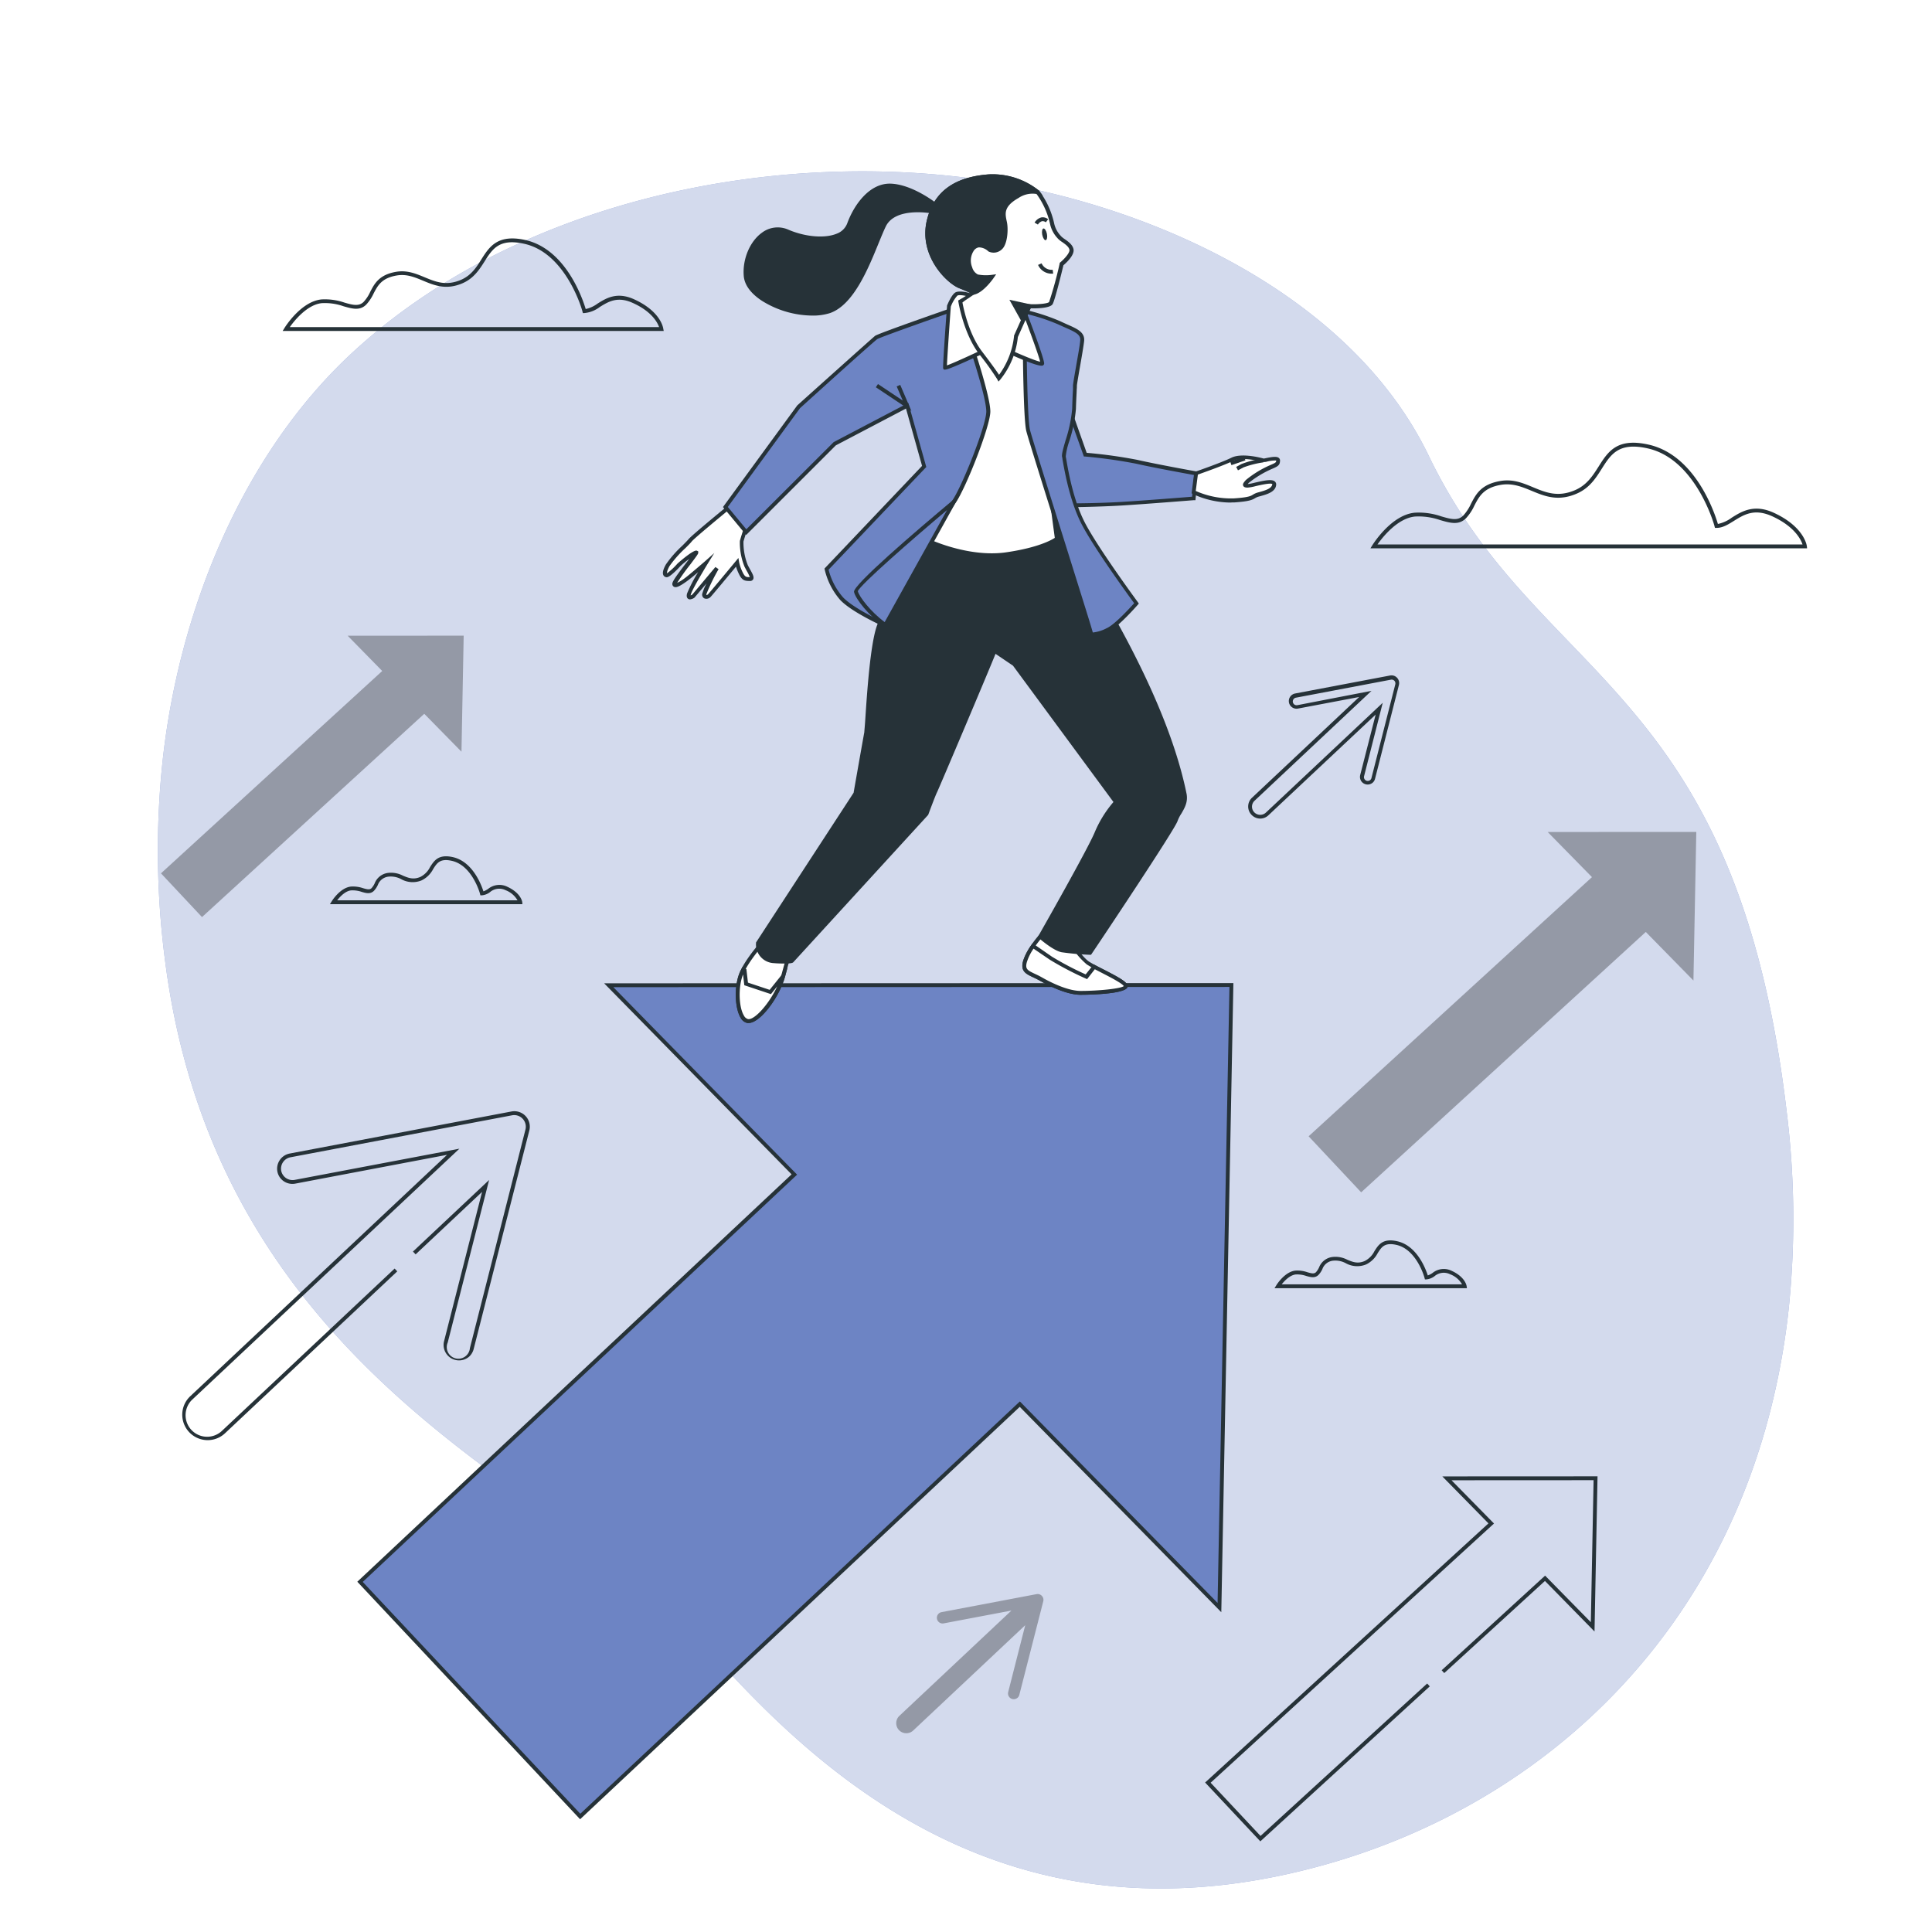 <svg class="animated" id="freepik_stories-business-growth" xmlns="http://www.w3.org/2000/svg" viewBox="0 0 500 500" version="1.1" xmlns:xlink="http://www.w3.org/1999/xlink" xmlns:svgjs="http://svgjs.com/svgjs"><style>svg#freepik_stories-business-growth:not(.animated) .animable {opacity: 0;}svg#freepik_stories-business-growth.animated #freepik--background-simple--inject-2 {animation: 1s 1 forwards cubic-bezier(.36,-0.01,.5,1.38) slideDown;animation-delay: 0s;}svg#freepik_stories-business-growth.animated #freepik--Arrows--inject-2 {animation: 1s 1 forwards cubic-bezier(.36,-0.01,.5,1.38) slideDown;animation-delay: 0s;}svg#freepik_stories-business-growth.animated #freepik--Clouds--inject-2 {animation: 1s 1 forwards cubic-bezier(.36,-0.01,.5,1.38) slideLeft,1.5s Infinite  linear shake;animation-delay: 0s,1s;}svg#freepik_stories-business-growth.animated #freepik--Character--inject-2 {animation: 1s 1 forwards cubic-bezier(.36,-0.01,.5,1.38) slideDown,1.5s Infinite  linear floating;animation-delay: 0s,1s;}            @keyframes slideDown {                0% {                    opacity: 0;                    transform: translateY(-30px);                }                100% {                    opacity: 1;                    transform: translateY(0);                }            }                    @keyframes slideLeft {                0% {                    opacity: 0;                    transform: translateX(-30px);                }                100% {                    opacity: 1;                    transform: translateX(0);                }            }                    @keyframes shake {                10%, 90% {                    transform: translate3d(-1px, 0, 0);                  }                  20%, 80% {                    transform: translate3d(2px, 0, 0);                  }                  30%, 50%, 70% {                    transform: translate3d(-4px, 0, 0);                  }                  40%, 60% {                    transform: translate3d(4px, 0, 0);                  }            }                    @keyframes floating {                0% {                    opacity: 1;                    transform: translateY(0px);                }                50% {                    transform: translateY(-10px);                }                100% {                    opacity: 1;                    transform: translateY(0px);                }            }        </style><g id="freepik--background-simple--inject-2" class="animable" style="transform-origin: 252.482px 266.538px;"><path d="M264.53,48.35C305,56.49,351,79,369.78,118c28.41,59,79.52,58.38,92.65,170a226.62,226.62,0,0,1,.65,49.09,188.15,188.15,0,0,1-3.89,23.76C443.32,429.93,391,473,331,485.48c-78.91,16.43-125.69-33-153.65-65.47S56.43,357.83,42.66,248.15A219.41,219.41,0,0,1,42,197.7C46,159.4,62,118.57,90.67,91.74q3.22-3,6.65-5.85C141.9,49,209.36,37.25,264.53,48.35Z" style="fill: rgb(109, 132, 196); transform-origin: 252.482px 266.538px;" id="elpgaltpy2b3k" class="animable"></path><g id="elfslsho4ftgs"><path d="M264.53,48.35C305,56.49,351,79,369.78,118c28.41,59,79.52,58.38,92.65,170a226.62,226.62,0,0,1,.65,49.09,188.15,188.15,0,0,1-3.89,23.76C443.32,429.93,391,473,331,485.48c-78.91,16.43-125.69-33-153.65-65.47S56.43,357.83,42.66,248.15A219.41,219.41,0,0,1,42,197.7C46,159.4,62,118.57,90.67,91.74q3.22-3,6.65-5.85C141.9,49,209.36,37.25,264.53,48.35Z" style="fill: rgb(255, 255, 255); opacity: 0.7; transform-origin: 252.482px 266.538px;" class="animable"></path></g></g><g id="freepik--Arrows--inject-2" class="animable" style="transform-origin: 240.33px 320.525px;"><g id="elrdwkbuyyun"><polygon points="439 215.3 400.54 215.32 412 227 338.67 294.07 352.27 308.57 425.93 241.19 438.26 253.76 439 215.3" style="opacity: 0.3; transform-origin: 388.835px 261.935px;" class="animable"></polygon></g><polygon points="326.17 476.54 311.88 461.31 312.26 460.97 385.21 394.25 373.27 382.09 413.44 382.07 412.66 422.23 399.83 409.15 373.77 432.99 373.1 432.26 399.87 407.77 411.71 419.83 412.42 383.07 375.65 383.09 386.65 394.29 386.26 394.64 313.31 461.37 326.22 475.14 369.35 435.69 370.02 436.43 326.17 476.54" style="fill: rgb(38, 50, 56); transform-origin: 362.66px 429.305px;" id="elodh1nhxiwc" class="animable"></polygon><g id="elfpr3rzan8ui"><polygon points="120 164.51 89.97 164.52 98.92 173.65 41.66 226.02 52.28 237.34 109.8 184.73 119.43 194.54 120 164.51" style="opacity: 0.3; transform-origin: 80.83px 200.925px;" class="animable"></polygon></g><path d="M53.75,372.71a6.59,6.59,0,0,1-6.58-6.79,6.54,6.54,0,0,1,2.07-4.58l66.46-62.47-39.27,7.45a4,4,0,0,1-3-.62,3.93,3.93,0,0,1-1.65-2.54A4,4,0,0,1,75,298.53l57.42-10.89a4,4,0,0,1,4.58,4.88l-14.42,56.63a4.08,4.08,0,0,1-1.12,1.91,4,4,0,0,1-6.56-3.87l9.86-38.73-17.2,16.17-.69-.73,19.71-18.52-10.71,42.06a3,3,0,1,0,5.74,1.46L136,292.27a3,3,0,0,0-3.43-3.64L75.14,299.51A3,3,0,0,0,72.78,303a3,3,0,0,0,3.46,2.36l42.65-8.08-69,64.81a5.58,5.58,0,1,0,7.64,8.13l44.6-41.92.68.73-44.6,41.92A6.56,6.56,0,0,1,53.75,372.71Z" style="fill: rgb(38, 50, 56); transform-origin: 92.139px 330.145px;" id="el6e42y83qr2d" class="animable"></path><path d="M326.13,211.85a3.11,3.11,0,0,1-2.26-1,3.1,3.1,0,0,1,.14-4.39l27.74-26.08-15.85,3a2,2,0,0,1-2.32-1.58,2,2,0,0,1,1.58-2.32l24.59-4.66a1.94,1.94,0,0,1,1.81.59h0a2,2,0,0,1,.48,1.85l-6.17,24.25a2,2,0,0,1-.57,1,2,2,0,0,1-3.06-.43,2,2,0,0,1-.22-1.51l4-15.64L328.26,211A3.08,3.08,0,0,1,326.13,211.85Zm28.81-33.06-30.25,28.43a2.1,2.1,0,0,0-.09,3,2.15,2.15,0,0,0,3,.09l30.25-28.43-4.83,19a1,1,0,0,0,.11.75,1,1,0,0,0,.6.45,1,1,0,0,0,.92-.24,1,1,0,0,0,.28-.48l6.17-24.25a1,1,0,0,0-.23-.92h0a1,1,0,0,0-.9-.29l-24.59,4.66a1,1,0,0,0-.79,1.15,1,1,0,0,0,.41.63,1,1,0,0,0,.74.16Z" style="fill: rgb(38, 50, 56); transform-origin: 342.563px 193.316px;" id="elwktvvz1hrip" class="animable"></path><g id="el42qeuoaxiya"><path d="M269.62,413a1.47,1.47,0,0,0-1.36-.44l-24.59,4.66a1.48,1.48,0,1,0,.55,2.91l17.54-3.32-29,27.25a2.61,2.61,0,0,0-.11,3.68,2.61,2.61,0,0,0,3.68.12l29-27.26-4.41,17.3a1.49,1.49,0,0,0,1.07,1.81,1.53,1.53,0,0,0,1.39-.36,1.45,1.45,0,0,0,.42-.72L270,414.4A1.48,1.48,0,0,0,269.62,413Z" style="opacity: 0.3; transform-origin: 250.995px 430.547px;" class="animable"></path></g></g><g id="freepik--Clouds--inject-2" class="animable animator-active" style="transform-origin: 270.41px 197.549px;"><path d="M467.67,141.9h-113l.47-.76c.2-.32,4.9-7.85,10.95-8.45a17.75,17.75,0,0,1,6.92.95c2.47.71,4.25,1.22,5.69-.22a11.92,11.92,0,0,0,2-3.06c1.28-2.48,2.61-5.05,7.66-5.89,3.2-.54,5.83.56,8.37,1.62,3.31,1.37,6.43,2.67,10.89.76,3.05-1.31,4.6-3.75,6.09-6.1,2.45-3.88,4.77-7.54,13-5.67,12.14,2.76,17.09,17.82,17.88,20.52a9.11,9.11,0,0,0,3.59-1.63c2.57-1.61,5.78-3.62,10.93-1.24,7.79,3.6,8.48,8.41,8.5,8.61Zm-111.18-1h110c-.43-1.3-2.06-4.62-7.78-7.26-4.66-2.15-7.37-.46-10,1.18-1.48.92-2.88,1.8-4.49,1.8h-.39l-.1-.37c0-.18-4.77-17.36-17.24-20.19-7.55-1.72-9.58,1.5-11.94,5.22-1.57,2.49-3.2,5.06-6.54,6.49-4.84,2.08-8.31.63-11.66-.76-2.52-1.05-4.91-2-7.83-1.55-4.55.75-5.71,3-6.94,5.36a12.35,12.35,0,0,1-2.18,3.3c-1.86,1.87-4.09,1.23-6.68.48a17,17,0,0,0-6.54-.92C361.68,134.13,357.83,139,356.49,140.9Z" style="fill: rgb(38, 50, 56); transform-origin: 411.17px 128.238px;" id="elwf7cyj49v4q" class="animable"></path><path d="M135.2,234H85.39l.47-.76c.09-.15,2.2-3.53,5-3.8a8.06,8.06,0,0,1,3.1.42c1.11.32,1.7.46,2.19,0a5,5,0,0,0,.82-1.26,4.26,4.26,0,0,1,3.52-2.7,6.67,6.67,0,0,1,3.79.72c1.38.57,2.68,1.11,4.5.33a5.66,5.66,0,0,0,2.51-2.54c1.07-1.68,2.17-3.43,5.94-2.58,5.11,1.17,7.35,7.18,7.88,8.85a5.1,5.1,0,0,0,1.2-.62,4.63,4.63,0,0,1,5-.56c3.52,1.63,3.84,3.86,3.85,4Zm-47.94-1h46.67a6,6,0,0,0-3.07-2.61,3.68,3.68,0,0,0-4.05.49,4,4,0,0,1-2.1.83h-.39l-.09-.37c0-.08-2-7.36-7.27-8.55-3.07-.7-3.86.55-4.87,2.14a6.58,6.58,0,0,1-3,2.92,6.07,6.07,0,0,1-5.27-.33,5.71,5.71,0,0,0-3.24-.65,3.3,3.3,0,0,0-2.8,2.17,5.86,5.86,0,0,1-1,1.5c-.93.93-2.07.6-3.17.28a7.2,7.2,0,0,0-2.73-.39C89.37,230.58,88,232.05,87.26,233Z" style="fill: rgb(38, 50, 56); transform-origin: 110.295px 227.804px;" id="eli7gq7gu9zy" class="animable"></path><path d="M379.64,333.39h-49.8l.47-.76c.08-.14,2.19-3.52,4.95-3.8a7.94,7.94,0,0,1,3.11.43c1.1.31,1.7.45,2.19,0a4.89,4.89,0,0,0,.81-1.25,4.27,4.27,0,0,1,3.53-2.71,6.62,6.62,0,0,1,3.78.72c1.38.57,2.68,1.12,4.5.33a5.63,5.63,0,0,0,2.51-2.53c1.07-1.69,2.18-3.44,5.94-2.58,5.11,1.16,7.35,7.17,7.88,8.84a5,5,0,0,0,1.21-.62,4.61,4.61,0,0,1,5-.56c3.52,1.63,3.84,3.86,3.85,4Zm-47.94-1h46.68a6,6,0,0,0-3.08-2.61,3.68,3.68,0,0,0-4.05.5,4.11,4.11,0,0,1-2.1.82h-.38l-.1-.37c0-.07-2-7.36-7.26-8.55-3.08-.7-3.87.56-4.87,2.14a6.66,6.66,0,0,1-3,2.92,6.08,6.08,0,0,1-5.27-.33,5.71,5.71,0,0,0-3.24-.65,3.29,3.29,0,0,0-2.8,2.18,5.61,5.61,0,0,1-1,1.5c-.92.92-2.06.59-3.17.28a7.14,7.14,0,0,0-2.73-.39C333.82,330,332.43,331.46,331.7,332.39Z" style="fill: rgb(38, 50, 56); transform-origin: 354.74px 327.202px;" id="el6w7rw4cur1j" class="animable"></path><path d="M171.77,85.65H73.15l.47-.76c.17-.28,4.28-6.87,9.58-7.4a15.56,15.56,0,0,1,6,.84c2.13.61,3.66,1,4.89-.18a9.89,9.89,0,0,0,1.74-2.65c1.07-2.07,2.29-4.42,6.72-5.16,2.8-.47,5.11.49,7.33,1.41,2.87,1.19,5.57,2.32,9.43.67,2.64-1.14,4-3.25,5.27-5.3,2.06-3.24,4.18-6.6,11.4-5,10.53,2.39,14.86,15.37,15.6,17.86a8,8,0,0,0,3.05-1.4c2.25-1.41,5.06-3.17,9.57-1.08,6.83,3.14,7.43,7.37,7.45,7.55ZM75,84.65h95.57c-.41-1.18-1.87-4-6.72-6.21-4-1.85-6.36-.39-8.62,1a7.71,7.71,0,0,1-4,1.58h-.38l-.1-.37c0-.15-4.15-15.08-15-17.54-6.53-1.49-8.29,1.3-10.33,4.52-1.31,2.07-2.8,4.42-5.73,5.68-4.24,1.82-7.27.55-10.21-.67-2.18-.91-4.25-1.77-6.78-1.35-3.93.66-4.93,2.6-6,4.64a11.32,11.32,0,0,1-1.92,2.9c-1.65,1.64-3.61,1.08-5.88.43a14.46,14.46,0,0,0-5.67-.8C79.5,78.87,76.21,82.93,75,84.65Z" style="fill: rgb(38, 50, 56); transform-origin: 122.46px 73.679px;" id="elcugos2o3jmh" class="animable"></path></g><g id="freepik--Character--inject-2" class="animable" style="transform-origin: 211.87px 257.961px;"><polygon points="318.69 254.92 157.54 254.98 205.57 303.94 93.18 409.38 150.16 470.11 263.92 363.39 315.59 416.04 318.69 254.92" style="fill: rgb(109, 132, 196); transform-origin: 205.935px 362.515px;" id="elywgfwv2s5vr" class="animable"></polygon><path d="M150.13,470.82,92.47,409.35,204.86,303.92l-48.51-49.44h1.19l161.66-.06-3.13,162.82-52.16-53.15ZM93.88,409.4l56.3,60L263.94,362.69l51.17,52.15,3.07-159.42-159.45.06L206.29,304Z" style="fill: rgb(38, 50, 56); transform-origin: 205.835px 362.62px;" id="elfciy7da49yo" class="animable"></path><path d="M194.1,133.94s-2,5.17-2.15,6.13a16,16,0,0,0,1.19,6.46c1,1.82,2,3.33,1,3.33s-1.61,0-2.36-1.51a11.13,11.13,0,0,1-1-2.79s-6.77,8.17-7.2,8.6-1.4.54-1.29-.43,3.22-6.67,3.22-6.67l-6,7.21s-1.61,1.07-1.18-.54,4.41-8.06,4.41-8.06-4.2,3.65-5.27,4.4-2.8,1.94-2.91,1.08,5.49-7.53,5.59-8.07-4,2.59-4.4,3.12-2.58,2.69-3.12,2.69-.86-.64.21-2.58,4.95-5.38,5.81-6.45,12-10.22,12-10.22Z" style="fill: rgb(255, 255, 255); transform-origin: 183.342px 142.129px;" id="elzdr3ytqnwy" class="animable"></path><path d="M178.58,155.12a.81.81,0,0,1-.51-.16c-.34-.24-.43-.7-.26-1.36a37.89,37.89,0,0,1,2.87-5.53c-1.16,1-2.42,2-3,2.41-1.63,1.15-2.58,1.68-3.22,1.4a.81.81,0,0,1-.46-.67c-.08-.59.66-1.71,3.75-5.75l.62-.81a20,20,0,0,0-2.3,1.87s-2.57,2.87-3.51,2.87a1,1,0,0,1-.84-.46c-.34-.57-.14-1.51.62-2.86a28.81,28.81,0,0,1,4.24-4.84c.72-.73,1.34-1.35,1.61-1.68.87-1.09,11-9.35,12.12-10.29l.39-.32,3.94,4.92-.11.27a56.23,56.23,0,0,0-2.12,6,15.7,15.7,0,0,0,1.13,6.16c.17.33.35.64.51.94.74,1.33,1.19,2.13.85,2.72a.89.89,0,0,1-.84.41c-1.22,0-2-.08-2.81-1.78a12.63,12.63,0,0,1-.77-1.94c-1.75,2.11-6.23,7.5-6.6,7.87a1.47,1.47,0,0,1-1.58.36,1.07,1.07,0,0,1-.56-1.2,13.73,13.73,0,0,1,1.13-2.72l-3.15,3.73A2.36,2.36,0,0,1,178.58,155.12Zm6.28-12-1.73,2.81c-1.09,1.78-4,6.66-4.35,7.93a1.39,1.39,0,0,0-.05.23,2.62,2.62,0,0,0,.42-.2l6-7.15.82.56a48.43,48.43,0,0,0-3.17,6.49.49.49,0,0,0,0,.19.61.61,0,0,0,.43-.17c.31-.31,4.46-5.29,7.18-8.57l.69-.84.18,1.08a11.11,11.11,0,0,0,.93,2.65c.6,1.2.87,1.23,1.84,1.23a10.15,10.15,0,0,0-.81-1.64l-.53-1a16.38,16.38,0,0,1-1.23-6.74,53,53,0,0,1,2.07-6l-2.94-3.68c-4.48,3.67-11,9.08-11.58,9.82-.3.38-.91,1-1.68,1.76a28.86,28.86,0,0,0-4.08,4.62c-.81,1.46-.63,1.87-.63,1.87a17.94,17.94,0,0,0,2.71-2.53s4.14-3.71,5-3.32l.35.17,0,.44c-.06.29-.44.81-2,2.89a55.08,55.08,0,0,0-3.45,4.82,11,11,0,0,0,2-1.23c1-.72,5.19-4.33,5.23-4.37Z" style="fill: rgb(38, 50, 56); transform-origin: 183.288px 142.03px;" id="eluq3sooprec" class="animable"></path><path d="M199.35,241.72s-6.26,6.46-7.72,10.84-.62,11.25,1.88,11.67,7.71-6.25,9.17-11.67,2.3-8.13,2.3-8.13Z" style="fill: rgb(255, 255, 255); transform-origin: 197.946px 252.984px;" id="eljau5e8icwmi" class="animable"></path><path d="M193.74,264.75a1.55,1.55,0,0,1-.31,0,2.6,2.6,0,0,1-1.77-1.38c-1.42-2.36-1.66-7.48-.5-10.94,1.48-4.44,7.57-10.76,7.83-11l.25-.26,6.34,3-.13.41s-.84,2.77-2.28,8.12S196.78,264.75,193.74,264.75Zm5.72-22.43c-1.17,1.25-6.11,6.66-7.35,10.39-1.06,3.18-.87,8,.41,10.11a1.72,1.72,0,0,0,1.07.92c2.06.34,7.16-5.93,8.61-11.31,1.13-4.19,1.89-6.79,2.17-7.74Z" style="fill: rgb(38, 50, 56); transform-origin: 198.001px 252.964px;" id="els6bk6lo2u1" class="animable"></path><path d="M202.68,252.56l-3.33,4.17-6.26-2.09-.41-3.54-.32-.21a11.79,11.79,0,0,0-.73,1.67c-1.46,4.37-.62,11.25,1.88,11.67S201.22,258,202.68,252.56Z" style="fill: rgb(255, 255, 255); transform-origin: 196.796px 257.569px;" id="eldo0n7zbgj0q" class="animable"></path><path d="M193.74,264.75a1.55,1.55,0,0,1-.31,0,2.6,2.6,0,0,1-1.77-1.38c-1.42-2.36-1.66-7.48-.5-10.94a11.25,11.25,0,0,1,.76-1.74l.25-.5,1,.65.4,3.46,5.62,1.87,4.62-5.76-.62,2.31C201.76,257.91,196.78,264.75,193.74,264.75Zm-1.44-12.56c-.07.18-.14.36-.19.52-1.06,3.18-.87,8,.41,10.11a1.72,1.72,0,0,0,1.07.92c1.69.28,5.47-3.95,7.55-8.46l-1.62,2-6.89-2.3Z" style="fill: rgb(38, 50, 56); transform-origin: 197.116px 257.474px;" id="elpndgy2olnbg" class="animable"></path><path d="M277.37,244.24s2.08,3.54,4.17,5,10,4.79,9.79,6S282.79,257,279.66,257s-7.3-1.87-10.22-3.54-5-1.67-4.17-4.59,4-6.46,4-6.46Z" style="fill: rgb(255, 255, 255); transform-origin: 278.21px 249.705px;" id="el8u1h9spuhfv" class="animable"></path><path d="M279.66,257.45c-3.74,0-8.56-2.52-10.46-3.61-.65-.37-1.27-.66-1.82-.92-1.87-.88-3.35-1.58-2.59-4.24.86-3,3.94-6.5,4.07-6.65l.2-.22,8.63,2,.11.18s2.05,3.47,4,4.85a39.48,39.48,0,0,0,3.67,2c4.54,2.33,6.51,3.46,6.34,4.53C291.48,257.43,280.14,257.45,279.66,257.45Zm-10.24-14.53c-.68.81-3,3.67-3.66,6-.53,1.84.17,2.17,2.05,3.06.56.26,1.2.56,1.88.95,1.83,1.05,6.47,3.48,10,3.48,4.48,0,10.36-.57,11.15-1.25-.41-.72-3.76-2.43-5.78-3.47a39.48,39.48,0,0,1-3.78-2.08,19.36,19.36,0,0,1-4.2-5Z" style="fill: rgb(38, 50, 56); transform-origin: 278.203px 249.63px;" id="el57y2nuesc7y" class="animable"></path><path d="M291.33,255.28c.17-1-5.08-3.43-8.15-5.08l-2.06,2.58A83.69,83.69,0,0,1,272,248l-4.6-3.18a15,15,0,0,0-2.08,4c-.83,2.92,1.26,2.92,4.17,4.59s7.09,3.54,10.22,3.54S291.13,256.54,291.33,255.28Z" style="fill: rgb(255, 255, 255); transform-origin: 278.235px 250.885px;" id="el704kdgn7vyi" class="animable"></path><path d="M279.66,257.45c-3.74,0-8.56-2.52-10.46-3.61-.65-.37-1.27-.66-1.82-.92-1.87-.88-3.35-1.58-2.59-4.24a15.15,15.15,0,0,1,2.15-4.15l.28-.41.41.28,4.6,3.18a77.9,77.9,0,0,0,8.74,4.59l2.08-2.6.37.19c.62.34,1.33.7,2.06,1.08,4.55,2.33,6.52,3.46,6.35,4.53h0C291.48,257.43,280.14,257.45,279.66,257.45Zm-12.18-11.94a12.92,12.92,0,0,0-1.72,3.45c-.53,1.84.17,2.17,2.05,3.06.56.26,1.2.56,1.88.95,1.83,1.05,6.47,3.48,10,3.48,4.48,0,10.36-.57,11.15-1.25-.41-.72-3.76-2.43-5.78-3.47l-1.72-.89-2,2.56-.36-.16a82.79,82.79,0,0,1-9.25-4.84Zm23.36,9.76Z" style="fill: rgb(38, 50, 56); transform-origin: 278.213px 250.785px;" id="elk9uexsjh1xk" class="animable"></path><path d="M306.58,205.43C301.39,180,283,151.67,282.37,150.21s-5-13.13-5-13.13-17.31,1.88-22.52,1.25-18.76-2.92-18.76-2.92v5.84s-6.33,14.61-8.62,20.7-3,26.4-3.3,27.67-2.79,15.74-2.79,15.74l-25.22,38.71s-.16,4.44,4.15,4.69,4.65-.07,4.65-.07l34.82-38.13s1.77-4.82,2.28-5.84,14.62-34.25,15.33-36.32l5.11,3.45,26.33,35.69a28.88,28.88,0,0,0-5,7.93c-1.88,4.58-14.59,26.89-14.59,26.89s3.54,3.13,5.62,3.54a72.77,72.77,0,0,0,7.26.65s21.56-32.17,22.18-34.26S307.19,208.41,306.58,205.43Z" style="fill: rgb(38, 50, 56); transform-origin: 251.421px 192.133px;" id="el32ve06tge7k" class="animable"></path><path d="M203.06,249.36c-.68,0-1.59,0-2.78-.1a4.83,4.83,0,0,1-4.62-5.21v-.14l25.25-38.74c.24-1.39,2.53-14.43,2.77-15.65,0-.26.15-1.67.26-3.46.42-6.34,1.28-19.53,3.06-24.28,2.17-5.78,8-19.36,8.59-20.63v-6.33l.58.1c.14,0,13.6,2.3,18.74,2.92s22.23-1.24,22.4-1.26l.39,0,.13.37c.05.11,4.38,11.68,5,13.11.07.16.53.94,1.12,1.92,12.35,20.75,20.13,38.71,23.12,53.39h0c.44,2.16-.5,3.75-1.32,5.16a9.31,9.31,0,0,0-1,1.95c-.63,2.09-20,31.09-22.24,34.39l-.16.23h-.28a72.26,72.26,0,0,1-7.33-.66c-2.19-.43-5.72-3.52-5.87-3.66l-.3-.26.2-.36c.13-.22,12.72-22.33,14.57-26.83a29.45,29.45,0,0,1,4.82-7.77l-26-35.29-4.52-3.06c-2,5-14.59,34.72-15.12,35.79s-2.25,5.74-2.26,5.78l-.1.17L205.33,249C205.21,249.14,205,249.36,203.06,249.36Zm-6.4-5.14a3.84,3.84,0,0,0,3.68,4,19.32,19.32,0,0,0,4.33,0l34.67-38c.26-.69,1.79-4.83,2.27-5.79.1-.19,14.48-33.84,15.31-36.27l.21-.62,5.77,3.94,26.58,36-.28.31a28.55,28.55,0,0,0-4.91,7.77c-1.76,4.29-12.71,23.6-14.42,26.59.89.75,3.5,2.85,5.09,3.16,1.75.35,5.8.57,6.9.63,8.65-12.91,21.52-32.42,22-33.89a9.69,9.69,0,0,1,1.06-2.17c.77-1.31,1.56-2.66,1.2-4.45-3-14.57-10.71-32.43-23-53.07-.77-1.3-1.09-1.83-1.18-2.05-.57-1.32-4.12-10.77-4.88-12.79-2.64.28-17.4,1.79-22.24,1.21-4.55-.55-15.54-2.38-18.2-2.83l0,5.45c-.07.15-6.36,14.67-8.61,20.68-1.73,4.61-2.59,17.7-3,24-.14,2.2-.22,3.28-.28,3.59-.25,1.25-2.76,15.58-2.79,15.72l-.07.19Z" style="fill: rgb(38, 50, 56); transform-origin: 251.413px 192.09px;" id="el5704h2l9dy" class="animable"></path><path d="M252.19,79.81l-8.51,3.62s6,23,5.61,25-8.53,31.79-8.53,31.79,10.13,4.71,19.9,3.26,12.85-4,12.85-4-4.67-34.69-4.67-36.14.54-18.82.54-18.82S260.87,78.18,252.19,79.81Z" style="fill: rgb(255, 255, 255); transform-origin: 257.135px 111.65px;" id="el0l0br1fjqz8m" class="animable"></path><path d="M256.72,144.23a43.06,43.06,0,0,1-16.17-3.58l-.38-.18.11-.41c.08-.3,8.17-29.81,8.52-31.75.25-1.37-3.3-15.91-5.6-24.76l-.11-.41,9-3.82c8.79-1.65,17.22,4.53,17.58,4.79l.21.16v.26c0,.17-.54,17.38-.54,18.8,0,1.12,3.05,24.08,4.67,36.07l0,.28-.21.17c-.13.11-3.3,2.64-13.09,4.09A27.38,27.38,0,0,1,256.72,144.23Zm-15.36-4.32c1.93.82,10.79,4.3,19.23,3,8.08-1.19,11.53-3.15,12.39-3.71-.49-3.63-4.64-34.5-4.64-35.91s.46-16.28.53-18.56c-1.34-.94-8.93-5.87-16.54-4.48l-8.05,3.43c1,3.74,5.86,22.82,5.51,24.77S242.39,136.14,241.36,139.91Z" style="fill: rgb(38, 50, 56); transform-origin: 257.09px 111.635px;" id="eleggaexqznq4" class="animable"></path><path d="M276.57,105.67l4.25,12a126.25,126.25,0,0,1,13.36,1.87c4.87,1.12,15.36,3,15.36,3l-.62,6.49s-12.37,1-18.61,1.37-13.36.38-13.36.38l-5.87-14Z" style="fill: rgb(109, 132, 196); transform-origin: 290.31px 118.225px;" id="elbra4czgui0g" class="animable"></path><path d="M277,131.27h-.33l-6.09-14.51,6.12-12.37,4.53,12.8A125.8,125.8,0,0,1,294.29,119c4.81,1.11,15.23,3,15.34,3l.45.08-.7,7.37-.42,0c-.13,0-12.44,1-18.62,1.37S277,131.27,277,131.27Zm-5.32-14.47,5.65,13.47c1.48,0,7.6-.05,13-.38s16-1.16,18.18-1.34l.54-5.61c-2.07-.38-10.68-1.94-14.93-2.92a128.33,128.33,0,0,0-13.29-1.87l-.32,0-4-11.18Z" style="fill: rgb(38, 50, 56); transform-origin: 290.33px 117.83px;" id="elf2reud9ngh5" class="animable"></path><path d="M265.21,89.81s.13,18.48.87,21.6,16.27,51.85,16.27,52.47,1.75.25,4.25-.87,7.49-6.87,7.49-6.87-10.26-13.91-13.75-20.65-4.76-16-5-17.33,2.49-7.87,2.62-12.37.25-5.24.25-6,1.62-9.24,1.87-11.62-2.5-3-5.87-4.62a55.34,55.34,0,0,0-9.09-2.94Z" style="fill: rgb(109, 132, 196); transform-origin: 279.605px 122.395px;" id="el5jpgqqoa1a9" class="animable"></path><path d="M282.88,164.68a1.35,1.35,0,0,1-.69-.16.77.77,0,0,1-.34-.64c-.12-.59-3.79-12.28-7.34-23.6-4.19-13.33-8.52-27.11-8.91-28.75-.76-3.14-.88-21-.89-21.72L264.6,80l.62.15a53.72,53.72,0,0,1,9.2,3c.64.31,1.25.58,1.83.84,2.55,1.12,4.56,2,4.32,4.29-.14,1.27-.65,4.24-1.11,6.86-.36,2.06-.76,4.39-.76,4.7s0,.55-.05,1c0,.79-.12,2.12-.2,5a37.44,37.44,0,0,1-1.77,8.49,16.8,16.8,0,0,0-.86,3.77c0,.13.05.32.1.58,1.14,7,2.78,12.6,4.86,16.61,3.44,6.63,13.61,20.44,13.71,20.58l.24.33-.26.3c-.21.24-5.1,5.84-7.67,7A11.21,11.21,0,0,1,282.88,164.68Zm0-.83v0Zm0-.17a9.87,9.87,0,0,0,3.58-1.13c2.05-.92,6-5.26,7.06-6.44-1.57-2.14-10.38-14.27-13.56-20.39s-4.53-14.26-5-16.91c0-.25-.07-.44-.1-.57-.12-.66.22-1.9.89-4.22a36.49,36.49,0,0,0,1.73-8.24c.08-2.89.16-4.23.21-5,0-.43,0-.69,0-1s.28-2,.78-4.87c.45-2.61,1-5.56,1.09-6.8.16-1.48-1.17-2.14-3.72-3.27-.59-.26-1.22-.53-1.87-.84a49.94,49.94,0,0,0-8.37-2.76l.1,8.54c0,.19.13,18.46.86,21.49.39,1.61,4.91,16,8.89,28.69C281,157.69,282.57,162.67,282.81,163.68Z" style="fill: rgb(38, 50, 56); transform-origin: 279.665px 122.34px;" id="elnar2lz1tyk" class="animable"></path><path d="M251.48,90s4.27,12.82,4.27,16.54-6.31,19.64-8.91,23.36-17.71,31.94-17.71,31.94-8.36-3.72-11.34-6.88a17.88,17.88,0,0,1-3.9-7.62l25.27-26.58L234.75,105,216,114.86l-22.86,22.86-5.39-6.5,18.92-25.92s19.37-17.39,20.11-18,20.44-7.43,20.44-7.43Z" style="fill: rgb(109, 132, 196); transform-origin: 221.75px 120.855px;" id="elprtn2fmrlhj" class="animable"></path><path d="M229.35,162.44l-.42-.19c-.35-.15-8.49-3.79-11.5-7a18.23,18.23,0,0,1-4-7.86l-.05-.25.18-.19,25.07-26.38-4.16-14.84-18.16,9.53-23.2,23.19-6-7.23,19.22-26.3c.79-.71,19.39-17.41,20.14-18s17.28-6.35,20.58-7.5l.44-.16L252,89.8c.18.52,4.3,12.94,4.3,16.7s-6.31,19.8-9,23.65c-2.56,3.65-17.53,31.6-17.68,31.88Zm-14.91-15a17.32,17.32,0,0,0,3.72,7.13c2.49,2.65,9,5.77,10.75,6.57,2-3.64,15.07-28.08,17.52-31.58,2.56-3.66,8.82-19.47,8.82-23.07S251.2,90.7,251,90.13l-4.08-9.58c-7.77,2.71-19.17,6.76-19.88,7.21s-14.62,13-20,17.88L188.36,131.2l4.79,5.78,22.6-22.56,19.32-10.14,4.65,16.58Z" style="fill: rgb(38, 50, 56); transform-origin: 221.705px 120.85px;" id="elvjselrp3x39" class="animable"></path><polygon points="235.87 106.36 226.67 100.22 227.22 99.39 233.63 103.66 232.06 100 232.98 99.61 235.87 106.36" style="fill: rgb(38, 50, 56); transform-origin: 231.27px 102.875px;" id="elustwpvq947" class="animable"></polygon><path d="M246.84,129.86s-25.7,21.53-25.33,23.2,3.72,5.95,7.62,8.74Z" style="fill: rgb(109, 132, 196); transform-origin: 234.173px 145.83px;" id="elsvz3r4j25dd" class="animable"></path><path d="M229.3,162.53l-.46-.33c-3.89-2.77-7.4-7.13-7.82-9-.38-1.71,15.81-15.58,25.5-23.69l2.06-1.73ZM222,153c.4,1.5,3.38,5.35,6.95,8L245.09,132C235.69,139.92,222.64,151.34,222,153Zm0,0Z" style="fill: rgb(38, 50, 56); transform-origin: 234.797px 145.155px;" id="elrcn3fzoggfc" class="animable"></path><path d="M251.09,76.37s-2.76-.88-3.63-.25-1.88,3.13-1.88,3.13-1.13,15.39-1,15.9,13.14-5.76,13.14-5.76,11.89,5.63,12,4.63-4.63-13.4-4.63-13.4Z" style="fill: rgb(255, 255, 255); transform-origin: 257.146px 85.536px;" id="el84705gphd24" class="animable"></path><path d="M244.57,95.66a.38.38,0,0,1-.19,0l-.21-.1-.08-.25c-.12-.51.57-10.28,1-16.06l0-.15c.11-.27,1.09-2.66,2.06-3.35s3.56,0,4.07.18l14.25,4.33.08.22c1.13,2.94,4.8,12.6,4.67,13.64a.61.61,0,0,1-.32.46c-.93.52-7.1-2.19-12.2-4.6C247.12,95,245.09,95.66,244.57,95.66Zm1.5-16.3c-.39,5.33-.92,13.09-1,15.2,1.86-.64,8.35-3.66,12.44-5.62l.21-.11.22.11c4.61,2.18,9.76,4.38,11.25,4.67-.37-1.58-2.46-7.35-4.46-12.58l-13.79-4.19c-1.22-.38-2.78-.61-3.19-.32A8.92,8.92,0,0,0,246.07,79.36Z" style="fill: rgb(38, 50, 56); transform-origin: 257.15px 85.561px;" id="el9zk5q5kysr4" class="animable"></path><path d="M268.59,49.74A18.91,18.91,0,0,0,256,45.62C250,46.05,242.66,48,240.4,56.94s4.94,15.94,8,17.18a20.12,20.12,0,0,1,3.6,1.64s-1.44,1-2.47,1.65l-1,.62s1.23,8,5.24,13.27a71.15,71.15,0,0,1,4.74,6.58,20.75,20.75,0,0,0,4.42-10.8l3.5-7.82s4.94.21,5.55-.82,2.78-10.08,2.78-10.08,2.88-2.37,2.57-3.81-2.46-2.37-3.08-3.09a7.45,7.45,0,0,1-2-3.7A21.39,21.39,0,0,0,268.59,49.74Z" style="fill: rgb(255, 255, 255); transform-origin: 258.661px 71.742px;" id="ellzn3cbd21kp" class="animable"></path><path d="M258.41,98.75l-.34-.63a73.42,73.42,0,0,0-4.69-6.52c-4-5.28-5.29-13.16-5.35-13.5l-.05-.33L249.3,77c.57-.34,1.28-.82,1.78-1.17-.5-.24-1.37-.64-2.84-1.23-3.31-1.32-10.65-8.55-8.32-17.77C241.74,49.59,247,45.76,256,45.12a19.27,19.27,0,0,1,12.92,4.24l.05.06a21.8,21.8,0,0,1,3.81,8.23A6.8,6.8,0,0,0,274.49,61l.14.16a6.07,6.07,0,0,0,.88.7c.92.64,2.06,1.44,2.31,2.61.33,1.54-1.89,3.57-2.61,4.18-.35,1.48-2.19,9.05-2.8,10.07s-4,1.13-5.66,1.07l-3.33,7.44a21,21,0,0,1-4.54,11Zm-9.33-20.47c.28,1.55,1.66,8.23,5.09,12.72,2.62,3.42,3.84,5.19,4.39,6a20.61,20.61,0,0,0,3.87-10l0-.15,3.64-8.13h.34c2.43.1,4.86-.17,5.11-.58a101.22,101.22,0,0,0,2.72-9.94l0-.16.12-.11c1.1-.9,2.57-2.53,2.41-3.31s-1.14-1.46-1.91-2a5.77,5.77,0,0,1-1.07-.86l-.14-.16a7.76,7.76,0,0,1-1.92-3.75,20.89,20.89,0,0,0-3.58-7.79,18.51,18.51,0,0,0-12.16-4c-5.43.39-12.91,1.94-15.18,10.94-2.18,8.62,4.64,15.36,7.72,16.59a21.33,21.33,0,0,1,3.73,1.72l.51.42-.53.38c-.06,0-1.47,1-2.51,1.67Z" style="fill: rgb(38, 50, 56); transform-origin: 258.662px 71.926px;" id="elk3rmm9exxkq" class="animable"></path><path d="M263.34,50.76c2.36-1.33,4.11-1.33,5.27-1l0,0A18.91,18.91,0,0,0,256,45.62C250,46.05,242.66,48,240.4,56.94s4.94,15.94,8,17.18a20.12,20.12,0,0,1,3.6,1.64c2.26-.51,4.73-4.11,4.73-4.11a12,12,0,0,1-3.81-.1c-1.54-.42-3.19-4.22-1.44-6.79s4.22-.42,4.63-.11A2.58,2.58,0,0,0,259,64c1.13-1,1.44-4.22,1.13-6.18S258.61,53.44,263.34,50.76Z" style="fill: rgb(38, 50, 56); transform-origin: 254.289px 60.682px;" id="eld7sgxswecl8" class="animable"></path><path d="M251.9,76.31l-.19-.16a22.57,22.57,0,0,0-3.47-1.57c-3.31-1.32-10.65-8.55-8.32-17.77C241.74,49.59,247,45.76,256,45.12a19.27,19.27,0,0,1,12.92,4.24l.08.09.86,1.18-1.39-.39a6.47,6.47,0,0,0-4.88,1h0c-3.85,2.18-3.46,4-3.09,5.84q.09.38.15.75c.31,2,0,5.41-1.29,6.62a3.07,3.07,0,0,1-3.52.64l-.09-.07a3.61,3.61,0,0,0-2.44-1,2,2,0,0,0-1.38,1,4.59,4.59,0,0,0-.33,4.16,2.94,2.94,0,0,0,1.48,1.86,11.27,11.27,0,0,0,3.61.09l1.12-.15-.64.93c-.1.16-2.61,3.77-5,4.32Zm5.25-30.23c-.36,0-.71,0-1.08,0-5.43.39-12.91,1.94-15.18,10.94-2.18,8.62,4.64,15.36,7.72,16.59a30.43,30.43,0,0,1,3.5,1.57c1.33-.41,2.76-2,3.57-3a10.12,10.12,0,0,1-2.86-.21,3.82,3.82,0,0,1-2.15-2.48,5.57,5.57,0,0,1,.43-5.07A3.07,3.07,0,0,1,253.15,63a4.49,4.49,0,0,1,3.21,1.15,2.11,2.11,0,0,0,2.33-.52c.92-.84,1.28-3.77,1-5.73,0-.23-.09-.46-.13-.7-.39-1.85-.92-4.38,3.57-6.91h0a8.94,8.94,0,0,1,3.74-1.24A18.44,18.44,0,0,0,257.15,46.08Z" style="fill: rgb(38, 50, 56); transform-origin: 254.666px 60.706px;" id="elztdp5r6gqkd" class="animable"></path><path d="M270.94,60.52c.17.84,0,1.57-.31,1.64s-.73-.56-.9-1.4,0-1.57.31-1.63S270.78,59.69,270.94,60.52Z" style="fill: rgb(38, 50, 56); transform-origin: 270.335px 60.646px;" id="el6rtmox0wz56" class="animable"></path><path d="M268.61,58.12l-.86-.51a2.93,2.93,0,0,1,1.73-1.34,2.2,2.2,0,0,1,1.78.47l-.6.8a1.26,1.26,0,0,0-1-.29A2,2,0,0,0,268.61,58.12Z" style="fill: rgb(38, 50, 56); transform-origin: 269.505px 57.178px;" id="ellkmbpopnjzq" class="animable"></path><path d="M272.18,70.83a3.82,3.82,0,0,1-3.53-2.27l.91-.41a2.87,2.87,0,0,0,2.88,1.67l.12,1Z" style="fill: rgb(38, 50, 56); transform-origin: 270.605px 69.49px;" id="elsuepjshjdb" class="animable"></path><polygon points="266.43 79.26 262.21 78.34 264.58 82.56 266.43 79.26" style="fill: rgb(38, 50, 56); transform-origin: 264.32px 80.45px;" id="el4ixkur7w9sf" class="animable"></polygon><path d="M264.58,83.58l-3.35-6,6,1.31Zm-1.39-4.52,1.39,2.47,1.08-1.92Z" style="fill: rgb(38, 50, 56); transform-origin: 264.23px 80.58px;" id="elb1d6rox98dv" class="animable"></path><path d="M241.84,52.82s-6-4.63-11.32-4.83-9.15,5.45-10.8,10-9.57,4.63-15.84,2S192.46,64.65,193,71.34s14.41,11.73,21.71,9.16,11.42-16.57,14.1-22.12,12.34-3.71,12.34-3.71Z" style="fill: rgb(38, 50, 56); transform-origin: 217.401px 64.584px;" id="eldml84bumf7p" class="animable"></path><path d="M210.17,81.67a25,25,0,0,1-12.93-3.79c-2.94-1.91-4.59-4.16-4.76-6.5-.34-4.34,1.6-8.92,4.7-11.15a6.75,6.75,0,0,1,6.89-.77c4.45,1.89,9.48,2.28,12.51,1a4.59,4.59,0,0,0,2.67-2.62c1.78-4.89,5.81-10.51,11.29-10.31s11.36,4.74,11.61,4.94l.29.23-1,2.58-.41-.07c-.1,0-9.33-1.72-11.8,3.42-.54,1.12-1.13,2.57-1.82,4.24-2.75,6.76-6.53,16-12.56,18.14A14.43,14.43,0,0,1,210.17,81.67Zm-8.91-21.81a6,6,0,0,0-3.5,1.19c-2.83,2-4.6,6.25-4.29,10.25.16,2,1.69,4,4.32,5.74,5,3.23,12.3,4.54,16.72,3,5.61-2,9.44-11.36,12-17.57.69-1.7,1.28-3.16,1.83-4.3,2.52-5.22,10.54-4.34,12.48-4l.44-1.11c-1.26-.92-6.27-4.34-10.73-4.51-4.92-.18-8.65,5.08-10.32,9.65a5.58,5.58,0,0,1-3.21,3.2c-3.27,1.42-8.62,1-13.3-1A6.15,6.15,0,0,0,201.26,59.86Z" style="fill: rgb(38, 50, 56); transform-origin: 217.441px 64.6px;" id="eltg0xo4do2w" class="animable"></path><path d="M309.54,122.53s6.87-2.38,9.37-3.63,7.61.13,8,.25,3.87-1,3.87,0-.37,1.13-2.12,1.88a26.55,26.55,0,0,0-5.87,3.62c-.63.75-1,1.12.12,1.12s7-2,6.87-.37-2.37,2.12-4.12,2.62-.75,1.12-6.24,1.5a23,23,0,0,1-10.49-2.12Z" style="fill: rgb(255, 255, 255); transform-origin: 319.855px 123.957px;" id="elfrff6dyii7k" class="animable"></path><path d="M318.25,130.06a23.58,23.58,0,0,1-9.56-2.22l-.31-.16.71-5.53.29-.1c.07,0,6.86-2.37,9.3-3.59,2.81-1.4,8.33.2,8.38.22l.78-.16c1.49-.29,2.59-.46,3.13,0a.83.83,0,0,1,.3.64c0,1.3-.61,1.56-2.25,2.26l-.18.08a26.71,26.71,0,0,0-5.68,3.48l-.09.11-.16.19a13.76,13.76,0,0,0,1.77-.35c2.6-.6,4.49-1,5.26-.31a1,1,0,0,1,.33.83c-.14,1.85-2.33,2.46-4.08,2.95l-.4.11a3.43,3.43,0,0,0-1,.43c-.69.4-1.41.82-5.38,1.09C319,130,318.64,130.06,318.25,130.06Zm-8.79-3a22.5,22.5,0,0,0,9.91,1.92c3.73-.25,4.35-.61,4.95-1a4.75,4.75,0,0,1,1.19-.52l.41-.11c1.53-.43,3.26-.92,3.35-2.07-.39-.38-3.28.29-4.36.54a11.35,11.35,0,0,1-2,.37c-.33,0-.94,0-1.16-.46s.13-.86.56-1.37l.09-.11a26.62,26.62,0,0,1,6.06-3.76l.18-.08c1.54-.66,1.63-.73,1.64-1.23a8.44,8.44,0,0,0-2.24.24,2.92,2.92,0,0,1-1.29.13c-.64-.22-5.4-1.38-7.61-.28s-7.78,3.07-9.13,3.55Z" style="fill: rgb(38, 50, 56); transform-origin: 319.825px 123.973px;" id="ell5r8ivemq7" class="animable"></path><path d="M320.39,121.72l-.47-.88,1.37-.75a25.8,25.8,0,0,1,5.53-1.43l.16,1a23.86,23.86,0,0,0-5.21,1.32Z" style="fill: rgb(38, 50, 56); transform-origin: 323.45px 120.19px;" id="elmrd8qz2sca" class="animable"></path><path d="M318.53,119.9s1.5-.5,3.62-1.25" style="fill: rgb(255, 255, 255); transform-origin: 320.34px 119.275px;" id="eljx1lo3tzftm" class="animable"></path><path d="M318.69,120.38l-.32-.95s1.5-.5,3.62-1.25l.33.95C320.19,119.88,318.69,120.38,318.69,120.38Z" style="fill: rgb(38, 50, 56); transform-origin: 320.345px 119.28px;" id="eljn6q8v6ojm" class="animable"></path></g><defs>     <filter id="active" height="200%">         <feMorphology in="SourceAlpha" result="DILATED" operator="dilate" radius="2"></feMorphology>                <feFlood flood-color="#32DFEC" flood-opacity="1" result="PINK"></feFlood>        <feComposite in="PINK" in2="DILATED" operator="in" result="OUTLINE"></feComposite>        <feMerge>            <feMergeNode in="OUTLINE"></feMergeNode>            <feMergeNode in="SourceGraphic"></feMergeNode>        </feMerge>    </filter>    <filter id="hover" height="200%">        <feMorphology in="SourceAlpha" result="DILATED" operator="dilate" radius="2"></feMorphology>                <feFlood flood-color="#ff0000" flood-opacity="0.5" result="PINK"></feFlood>        <feComposite in="PINK" in2="DILATED" operator="in" result="OUTLINE"></feComposite>        <feMerge>            <feMergeNode in="OUTLINE"></feMergeNode>            <feMergeNode in="SourceGraphic"></feMergeNode>        </feMerge>            <feColorMatrix type="matrix" values="0   0   0   0   0                0   1   0   0   0                0   0   0   0   0                0   0   0   1   0 "></feColorMatrix>    </filter></defs></svg>